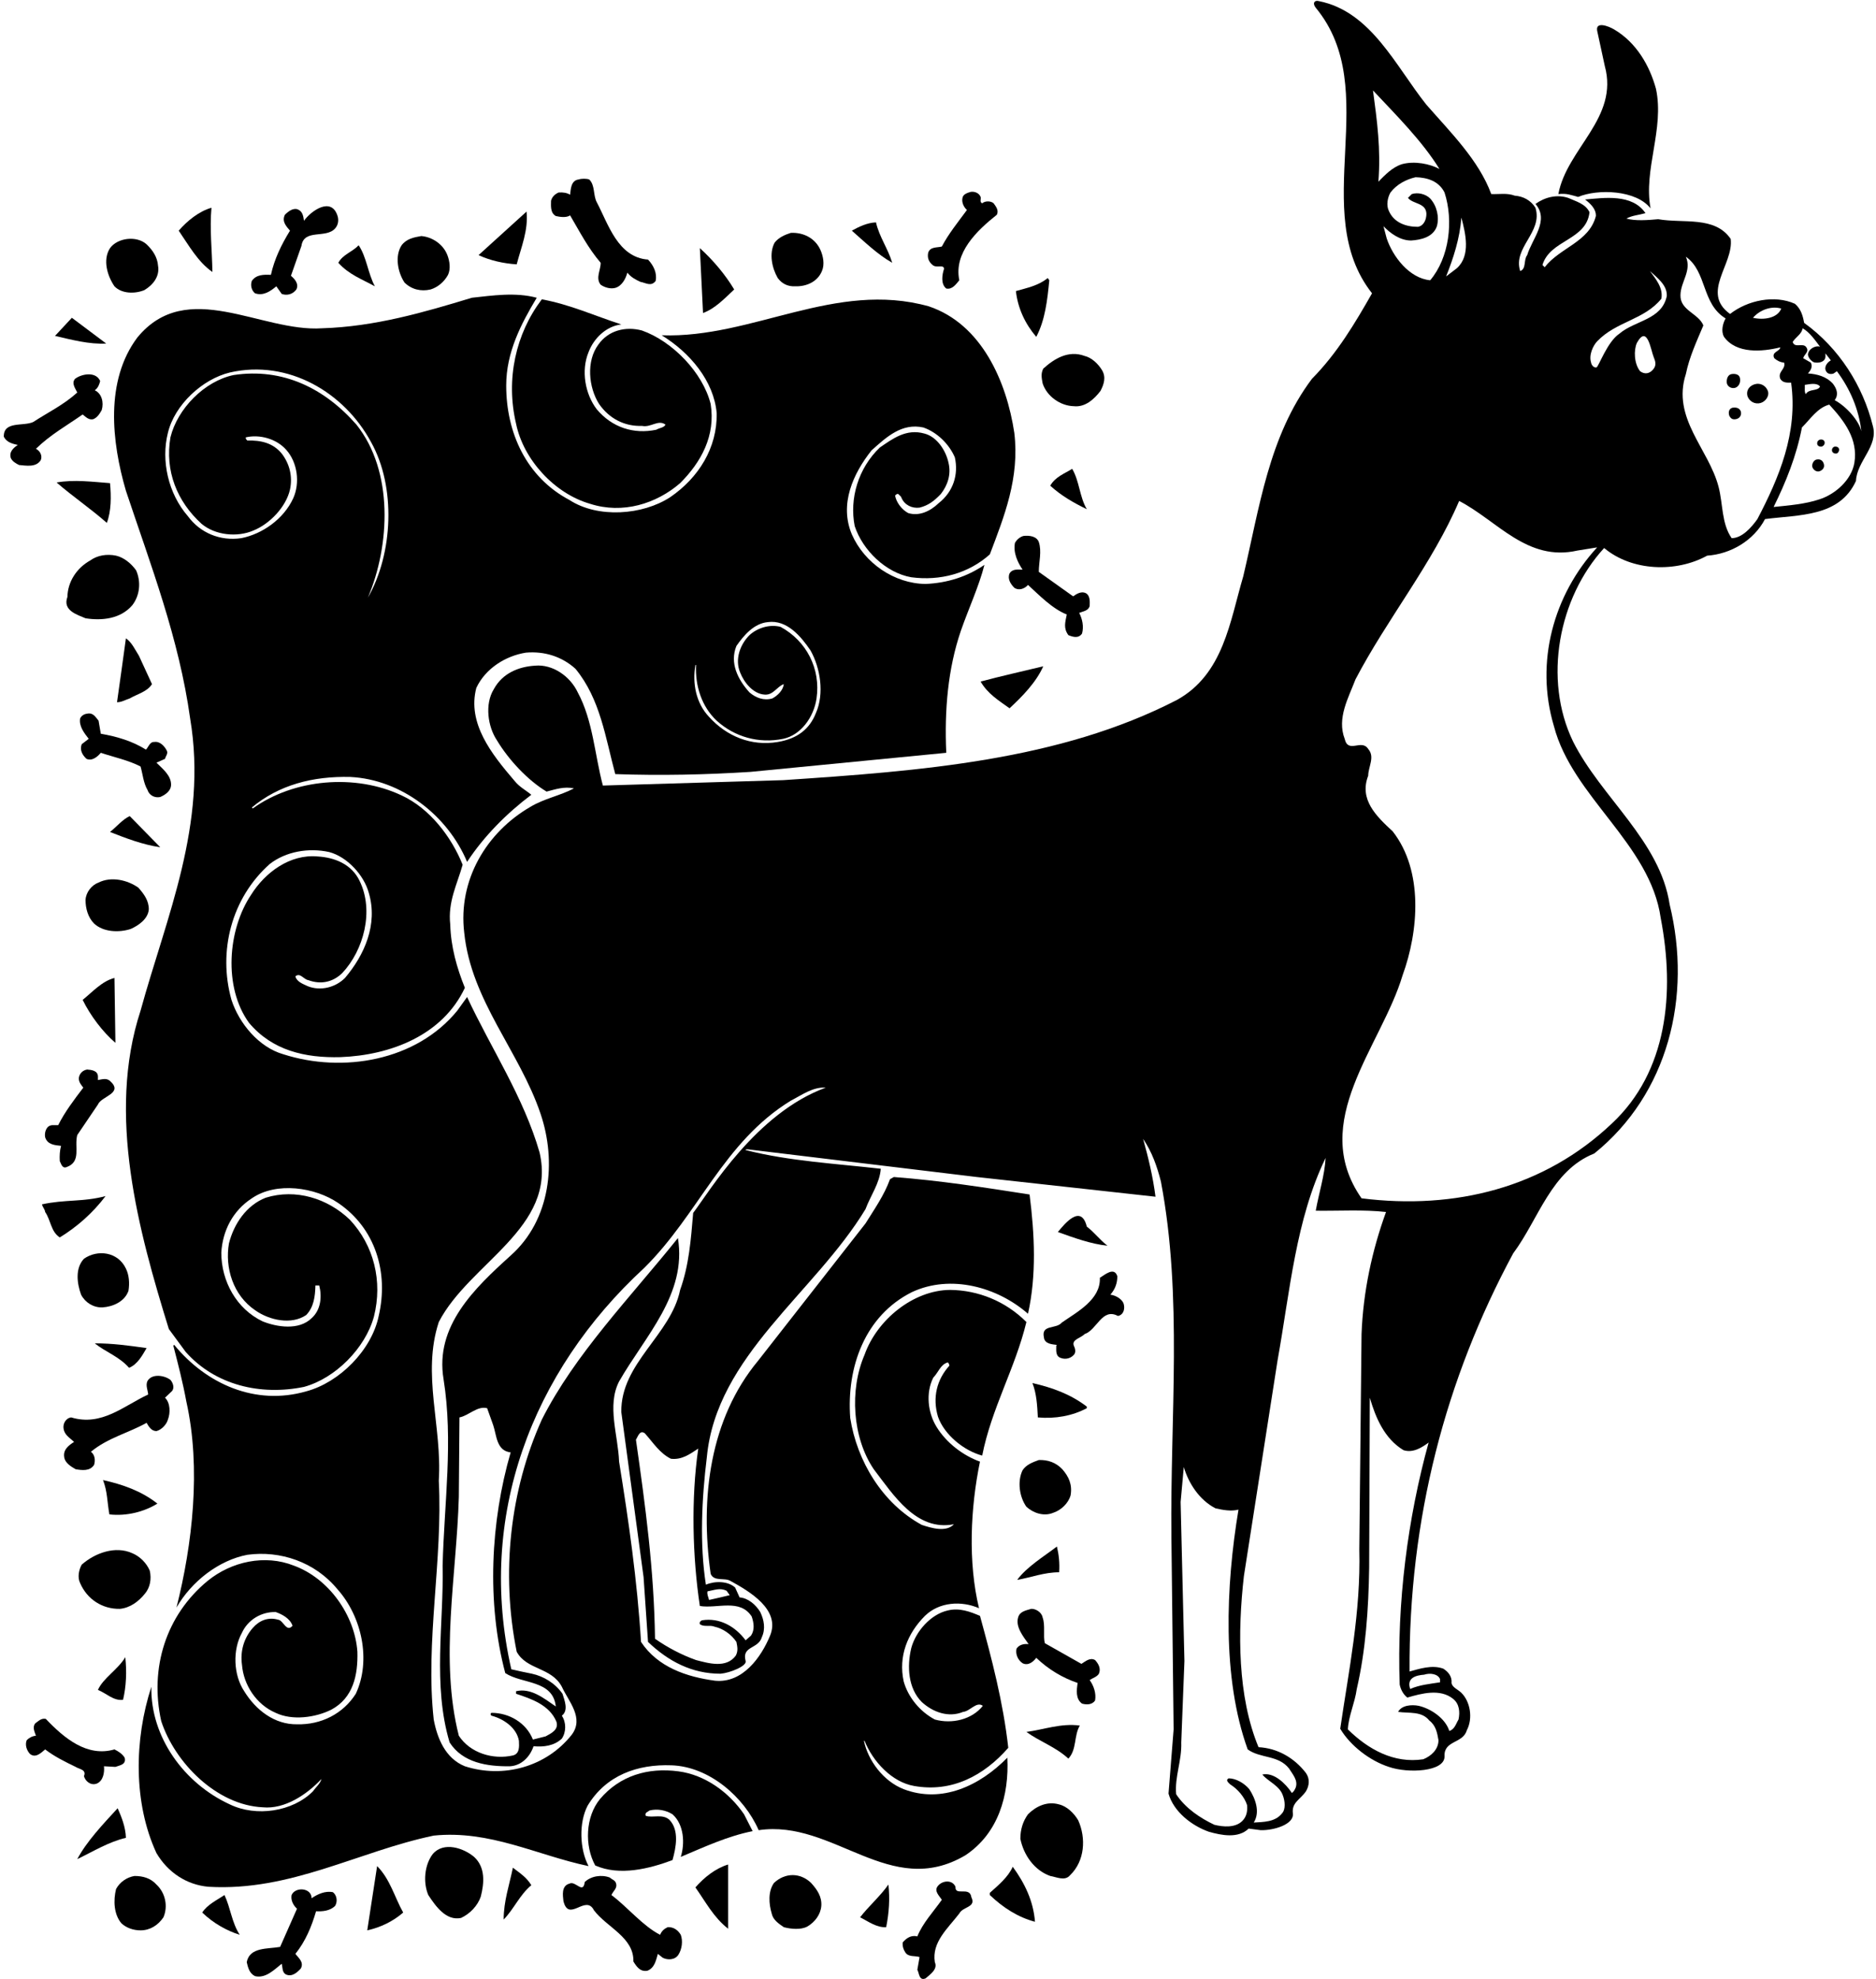 <?xml version="1.0" encoding="UTF-8"?>
<svg xmlns="http://www.w3.org/2000/svg" xmlns:xlink="http://www.w3.org/1999/xlink" width="531pt" height="560pt" viewBox="0 0 531 560" version="1.1">
<g id="surface1">
<path style=" stroke:none;fill-rule:nonzero;fill:rgb(0%,0%,0%);fill-opacity:1;" d="M 29.16 418.891 C 30.418 422.129 30.328 425.102 30.961 428.609 C 35.82 429.148 40.77 427.891 44.551 425.551 C 39.961 421.949 34.738 420.148 29.16 418.891 "/>
<path style=" stroke:none;fill-rule:nonzero;fill:rgb(0%,0%,0%);fill-opacity:1;" d="M 27.719 478.289 C 30.059 479.191 32.129 481.441 34.828 481.082 C 35.73 477.301 35.91 473.07 35.461 469.02 C 33.391 472.531 29.16 474.961 27.719 478.289 "/>
<path style=" stroke:none;fill-rule:nonzero;fill:rgb(0%,0%,0%);fill-opacity:1;" d="M 14.762 318.449 C 13.051 318.539 12.512 320.609 12.781 321.871 C 13.41 323.941 15.48 324.121 17.281 324.301 C 16.918 325.648 16.828 327.09 16.918 328.621 C 17.281 329.25 17.551 330.781 18.809 330.328 C 23.129 328.801 20.969 324.57 21.871 321.238 L 27.719 312.602 C 28.621 310.262 35.102 309.449 31.141 305.941 C 30.059 304.949 28.621 305.578 27.719 305.672 L 27.719 304.59 C 27.629 302.969 25.828 302.789 24.66 302.699 C 23.488 302.879 22.5 303.781 22.32 305.039 C 22.23 306.211 22.949 307.02 23.578 307.828 C 20.969 311.25 18.359 314.672 16.469 318.449 L 14.762 318.449 "/>
<path style=" stroke:none;fill-rule:nonzero;fill:rgb(0%,0%,0%);fill-opacity:1;" d="M 41.039 451.02 C 42.48 449.309 42.93 446.879 42.391 444.539 C 41.492 442.379 39.602 440.488 37.441 439.59 C 32.668 437.43 26.91 439.5 23.129 442.828 C 22.32 444.27 21.871 446.43 22.68 448.051 C 24.66 452.641 28.98 455.43 33.93 455.34 C 36.809 455.07 39.238 453.27 41.039 451.02 "/>
<path style=" stroke:none;fill-rule:nonzero;fill:rgb(0%,0%,0%);fill-opacity:1;" d="M 47.16 212.34 C 46.531 211.172 45.27 209.73 43.652 210 C 42.391 209.91 42.031 211.441 41.312 212.16 C 37.441 209.73 33.121 208.469 28.531 207.66 L 27.898 203.969 C 27 202.891 26.371 201.629 24.66 201.988 C 23.852 202.078 23.039 202.531 22.68 203.34 C 22.32 205.5 23.762 207.391 25.109 209.102 L 23.129 210.629 C 22.5 212.25 23.309 213.691 24.48 214.77 C 26.102 215.488 27.629 214.141 28.531 213.059 C 32.309 214.32 36.27 215.129 39.781 216.93 C 40.41 219.09 40.59 221.609 41.762 223.59 C 42.211 225.031 43.742 225.93 45.359 225.57 C 46.801 224.941 48.422 223.859 48.422 222.059 C 48.422 219.449 45.992 217.559 44.281 215.852 L 46.711 214.77 C 46.891 213.961 47.699 213.238 47.16 212.34 "/>
<path style=" stroke:none;fill-rule:nonzero;fill:rgb(0%,0%,0%);fill-opacity:1;" d="M 32.668 295.141 L 32.398 276.781 C 28.891 277.68 26.281 280.648 23.398 282.988 C 25.559 287.398 29.07 292.078 32.668 295.141 "/>
<path style=" stroke:none;fill-rule:nonzero;fill:rgb(0%,0%,0%);fill-opacity:1;" d="M 40.859 82.109 C 43.289 80.672 45.27 78.238 44.73 75.18 C 44.551 72.84 43.289 70.859 41.492 69.148 C 38.699 66.629 33.301 67.262 31.141 70.23 C 28.98 73.559 30.418 78.148 32.398 81.031 C 34.469 83.191 38.25 83.191 40.859 82.109 "/>
<path style=" stroke:none;fill-rule:nonzero;fill:rgb(0%,0%,0%);fill-opacity:1;" d="M 20.16 401.16 C 18.629 401.34 17.73 402.961 18 404.398 C 18.27 406.109 19.711 406.922 20.969 408.09 C 19.441 409.078 17.82 410.25 18.18 412.41 C 18.359 414.031 20.16 415.109 21.418 415.828 C 23.129 416.102 25.469 416.461 26.641 414.57 C 27 413.309 26.91 411.781 25.738 410.879 C 30.512 406.922 36.359 405.57 41.492 402.691 C 42.121 403.77 42.84 405.031 44.281 405.031 C 45.723 404.672 47.16 403.141 47.52 401.789 C 48.242 399.898 48.242 397.109 46.711 395.578 L 48.602 393.781 C 49.5 392.879 48.961 391.352 48.242 390.539 C 46.621 389.281 43.109 388.648 41.762 390.809 C 41.133 392.07 41.852 393.422 41.941 394.68 C 35.102 397.828 28.801 403.77 20.16 401.16 "/>
<path style=" stroke:none;fill-rule:nonzero;fill:rgb(0%,0%,0%);fill-opacity:1;" d="M 42.121 257.34 C 42.121 254.91 40.77 253.02 39.148 251.219 C 36.09 249.059 31.5 247.98 27.898 249.781 C 25.918 250.5 24.301 252.57 24.211 254.73 C 24.211 256.98 24.84 259.59 26.641 261.391 C 29.25 263.82 33.66 264 36.988 262.922 C 39.238 261.93 41.941 260.039 42.121 257.34 "/>
<path style=" stroke:none;fill-rule:nonzero;fill:rgb(0%,0%,0%);fill-opacity:1;" d="M 32.852 157.262 C 30.238 156.719 27.539 157.172 25.559 158.609 C 21.691 160.77 19.168 164.641 19.078 168.961 C 17.641 172.828 21.961 174 24.211 174.988 C 28.891 175.711 34.109 175.172 37.441 171.301 C 39.602 168.512 39.961 164.641 38.52 161.398 C 37.078 159.422 35.102 157.801 32.852 157.262 "/>
<path style=" stroke:none;fill-rule:nonzero;fill:rgb(0%,0%,0%);fill-opacity:1;" d="M 16.02 136.559 C 20.699 140.609 25.648 143.941 30.238 147.988 C 31.5 144.66 31.5 140.52 31.141 136.738 C 26.191 136.379 20.969 135.66 16.02 136.559 "/>
<path style=" stroke:none;fill-rule:nonzero;fill:rgb(0%,0%,0%);fill-opacity:1;" d="M 35.641 180.66 C 34.828 186.691 33.93 192.988 33.121 198.75 C 34.469 198.75 35.551 198.031 36.719 197.672 C 38.879 196.41 41.672 195.781 43.02 193.621 L 39.332 185.609 C 38.25 183.898 37.262 181.738 35.641 180.66 "/>
<path style=" stroke:none;fill-rule:nonzero;fill:rgb(0%,0%,0%);fill-opacity:1;" d="M 23.762 356.25 C 21.238 358.949 21.781 363.18 22.949 366.422 C 24.121 368.672 26.461 370.109 28.98 370.02 C 31.949 369.84 35.281 368.398 36.359 365.34 C 36.719 363.18 36.539 360.84 35.641 359.039 C 33.391 354.27 27.629 353.551 23.762 356.25 "/>
<path style=" stroke:none;fill-rule:nonzero;fill:rgb(0%,0%,0%);fill-opacity:1;" d="M 36.539 387.121 C 38.969 386.129 40.32 383.52 41.492 381.539 C 36.449 380.82 31.859 380.191 26.82 380.191 C 29.969 382.711 33.66 383.879 36.539 387.121 "/>
<path style=" stroke:none;fill-rule:nonzero;fill:rgb(0%,0%,0%);fill-opacity:1;" d="M 36.719 230.969 C 34.738 231.871 32.852 234.121 31.141 235.469 C 35.73 237.27 40.41 239.07 45.359 239.789 L 36.719 230.969 "/>
<path style=" stroke:none;fill-rule:nonzero;fill:rgb(0%,0%,0%);fill-opacity:1;" d="M 12.781 343.02 C 14.398 345.359 14.398 348.602 16.918 350.219 C 21.781 347.25 26.281 343.289 29.879 338.52 C 23.488 340.23 18.449 339.422 11.879 340.859 C 12.059 341.672 12.691 342.211 12.781 343.02 "/>
<path style=" stroke:none;fill-rule:nonzero;fill:rgb(0%,0%,0%);fill-opacity:1;" d="M 60.121 76.98 C 60.031 70.859 59.312 64.828 59.852 58.801 C 56.34 59.789 53.012 62.488 50.582 65.281 C 53.371 69.328 55.98 74.102 60.121 76.98 "/>
<path style=" stroke:none;fill-rule:nonzero;fill:rgb(0%,0%,0%);fill-opacity:1;" d="M 295.109 108.48 C 296.281 112.172 300.152 114.871 303.93 114.961 C 307.172 115.32 309.691 112.98 311.492 110.641 C 312.48 108.75 313.109 106.77 311.941 104.789 C 310.859 102.988 308.973 101.191 306.992 100.738 C 302.402 99.031 298.352 101.551 295.289 104.34 C 294.57 105.781 294.84 106.949 295.109 108.48 "/>
<path style=" stroke:none;fill-rule:nonzero;fill:rgb(0%,0%,0%);fill-opacity:1;" d="M 446.672 55.738 C 452.25 53.398 463.125 53.75 467.191 58.98 C 465.121 48 471.152 36.57 468.723 25.141 C 466.922 18.57 463.191 12.043 456.84 8.309 C 455.25 7.375 451.625 6 452.07 8.672 L 454.23 18.66 C 458.281 33.422 443.52 41.969 441.09 54.93 C 443.43 54.66 444.691 55.199 446.672 55.738 "/>
<path style=" stroke:none;fill-rule:nonzero;fill:rgb(0%,0%,0%);fill-opacity:1;" d="M 30.059 97.23 L 20.34 89.941 L 15.57 95.07 C 20.25 96.148 25.289 97.5 30.059 97.23 "/>
<path style=" stroke:none;fill-rule:nonzero;fill:rgb(0%,0%,0%);fill-opacity:1;" d="M 308.43 171.57 C 308.43 170.488 308.699 168.691 307.352 167.879 C 306.09 167.25 304.742 168.059 303.75 168.781 L 294.031 161.852 C 294.031 159.059 294.93 156.09 294.031 153.391 C 293.402 151.77 291.422 151.5 289.711 151.68 C 288.723 151.949 287.82 152.672 287.281 153.66 C 286.742 156.449 288.09 159.238 289.441 161.219 C 288.09 161.219 286.562 160.949 285.75 162.301 C 285.121 163.828 286.02 165.27 287.102 166.352 C 288.359 167.25 290.07 166.621 290.973 165.539 C 294.031 168.328 297.812 172.289 301.949 173.91 C 301.5 176.16 300.961 177.781 302.402 179.762 C 303.75 180.301 305.281 180.75 306.27 179.309 C 306.812 177.328 306.359 175.172 305.461 173.461 C 306.539 173.012 307.98 172.922 308.43 171.57 "/>
<path style=" stroke:none;fill-rule:nonzero;fill:rgb(0%,0%,0%);fill-opacity:1;" d="M 297 79.32 L 296.551 78.691 C 293.941 80.852 290.699 81.48 287.551 82.379 C 288.09 87.238 290.16 91.648 293.312 95.34 C 295.832 90.57 296.461 84.898 297 79.32 "/>
<path style=" stroke:none;fill-rule:nonzero;fill:rgb(0%,0%,0%);fill-opacity:1;" d="M 263.973 75 C 265.051 75.988 267.121 74.73 267.211 76.078 C 266.672 77.699 266.223 80.398 267.84 81.66 C 269.551 82.02 270.633 80.398 271.531 79.32 C 269.91 71.578 276.48 65.281 282.152 60.781 C 282.781 59.52 281.883 58.441 281.25 57.539 C 280.441 56.82 278.82 56.82 278.012 57.539 C 277.199 57.18 277.742 56.371 277.562 55.738 C 277.199 54.75 276.031 54.121 274.77 54.301 C 273.871 54.57 272.609 54.93 272.43 56.012 C 272.16 57.18 272.699 58.531 273.691 59.43 C 271.172 62.852 268.473 66.18 266.582 69.781 C 265.141 70.141 263.25 69.781 262.711 71.578 C 262.441 73.02 262.891 74.102 263.973 75 "/>
<path style=" stroke:none;fill-rule:nonzero;fill:rgb(0%,0%,0%);fill-opacity:1;" d="M 247.949 62.941 C 245.43 63.031 243.09 64.199 241.109 65.281 C 244.801 68.52 248.402 72.031 252.539 74.371 C 251.371 70.41 248.852 66.988 247.949 62.941 "/>
<path style=" stroke:none;fill-rule:nonzero;fill:rgb(0%,0%,0%);fill-opacity:1;" d="M 303.48 132.691 C 301.32 134.039 298.711 134.941 297.27 137.461 C 300.422 140.34 303.93 142.32 307.621 144.121 C 305.551 140.609 305.551 136.199 303.48 132.691 "/>
<path style=" stroke:none;fill-rule:nonzero;fill:rgb(0%,0%,0%);fill-opacity:1;" d="M 146.07 119.91 C 148.141 130.078 156.961 139.711 167.039 142.59 C 176.223 145.559 185.762 142.59 192.512 136.738 C 198.449 130.801 202.59 123.328 201.152 114.328 C 198.902 105.422 190.352 96.602 181.711 93.539 C 177.031 92.281 172.172 93.539 169.383 97.5 C 165.871 102.18 166.59 109.648 169.562 114.328 C 172.441 118.469 176.762 120.719 181.711 120.539 C 184.23 121.078 186.301 118.648 188.371 120.18 C 187.922 121.078 186.66 121.078 185.762 121.621 C 179.371 122.969 173.25 120.988 168.93 115.859 C 165.602 111.539 164.43 104.879 166.59 99.66 C 168.121 95.609 171.723 92.281 175.859 91.828 C 168.391 89.398 161.281 86.16 153.359 84.719 C 145.98 94.441 143.102 107.309 146.07 119.91 "/>
<path style=" stroke:none;fill-rule:nonzero;fill:rgb(0%,0%,0%);fill-opacity:1;" d="M 225.09 81.031 C 228.242 81.121 231.391 79.77 232.652 76.711 C 233.461 74.82 233.012 72.48 232.199 70.68 C 230.672 67.352 227.34 65.73 223.832 65.91 C 222.121 66.449 220.32 67.262 219.242 68.699 C 217.621 71.762 218.52 75.898 220.141 78.691 C 221.402 80.398 223.109 81.121 225.09 81.031 "/>
<path style=" stroke:none;fill-rule:nonzero;fill:rgb(0%,0%,0%);fill-opacity:1;" d="M 149.039 59.879 C 144.359 64.109 140.039 68.07 135.449 72.211 C 138.781 73.738 142.383 74.551 146.25 74.82 C 147.512 69.961 149.582 65.191 149.039 59.879 "/>
<path style=" stroke:none;fill-rule:nonzero;fill:rgb(0%,0%,0%);fill-opacity:1;" d="M 106.109 81.031 C 104.133 77.34 103.77 72.75 101.52 69.422 C 99.723 71.309 97.02 72.031 95.762 74.371 C 98.73 77.699 102.512 79.051 106.109 81.031 "/>
<path style=" stroke:none;fill-rule:nonzero;fill:rgb(0%,0%,0%);fill-opacity:1;" d="M 121.859 81.93 C 123.93 81.301 125.73 79.77 126.812 77.789 C 127.621 76.078 127.262 73.828 126.633 72.211 C 125.461 69.148 122.402 67.078 119.25 66.809 C 117.18 67.172 115.109 67.531 113.672 69.422 C 111.691 72.48 112.59 77.07 114.48 79.949 C 116.461 81.93 119.16 82.559 121.859 81.93 "/>
<path style=" stroke:none;fill-rule:nonzero;fill:rgb(0%,0%,0%);fill-opacity:1;" d="M 72.18 83.012 C 74.52 83.82 76.5 82.469 78.211 81.031 L 79.742 83.191 C 81.27 83.73 82.891 83.281 83.883 81.93 C 84.691 80.309 83.34 78.871 82.352 78.059 L 85.32 69.602 C 86.039 64.648 92.25 67.621 94.859 64.648 C 95.762 63.66 95.941 62.219 95.492 60.961 C 93.691 55.648 88.02 59.699 86.039 62.488 C 85.859 61.23 85.68 59.789 84.242 59.25 C 82.98 58.801 81.633 59.789 80.641 60.781 C 79.652 62.762 81.18 64.199 82.082 65.281 C 79.652 69.238 77.672 73.289 76.68 77.789 C 74.609 77.699 72.539 77.699 71.281 79.5 C 70.832 80.762 71.191 82.199 72.18 83.012 "/>
<path style=" stroke:none;fill-rule:nonzero;fill:rgb(0%,0%,0%);fill-opacity:1;" d="M 207.812 81.93 C 205.289 77.699 201.781 73.559 198.09 70.23 L 198.992 88.59 C 202.41 87.328 204.93 84.629 207.812 81.93 "/>
<path style=" stroke:none;fill-rule:nonzero;fill:rgb(0%,0%,0%);fill-opacity:1;" d="M 157.32 61.141 C 158.492 61.41 160.289 61.68 161.371 60.961 C 164.07 65.551 166.41 70.141 170.012 74.371 C 170.102 76.262 168.48 78.691 170.012 80.578 C 171.18 81.391 172.801 81.84 174.152 81.48 C 176.039 80.941 177.121 78.871 177.57 77.16 C 178.652 78.512 179.91 79.141 181.262 79.77 C 182.789 80.039 184.32 81.211 185.582 79.5 C 186.031 77.34 185.039 75.18 183.422 73.469 C 174.871 72.84 172.172 63.391 168.93 57.27 C 167.852 55.289 168.48 52.41 166.77 50.789 C 165.961 50.52 164.609 50.52 163.801 50.789 C 161.551 51.059 161.551 53.672 161.371 55.109 C 160.473 54.57 159.391 54.391 158.133 54.48 C 157.051 54.93 156.242 55.738 155.973 56.82 C 155.973 58.172 155.699 60.238 157.32 61.141 "/>
<path style=" stroke:none;fill-rule:nonzero;fill:rgb(0%,0%,0%);fill-opacity:1;" d="M 285.75 200.461 C 289.352 197.129 293.312 193.078 295.289 188.578 C 289.352 190.02 283.23 191.371 277.562 192.898 C 279.539 196.32 282.602 198.211 285.75 200.461 "/>
<path style=" stroke:none;fill-rule:nonzero;fill:rgb(0%,0%,0%);fill-opacity:1;" d="M 299.789 510.691 C 296.371 509.699 293.223 511.23 290.973 513.48 C 289.531 515.461 288.812 517.801 288.812 520.41 C 289.711 524.91 292.68 529.32 297.27 530.941 C 298.98 531.211 301.41 532.469 302.852 530.762 C 307.082 526.711 307.441 520.23 305.191 515.191 C 304.02 513.211 302.039 511.23 299.789 510.691 "/>
<path style=" stroke:none;fill-rule:nonzero;fill:rgb(0%,0%,0%);fill-opacity:1;" d="M 314.281 366.422 C 315.633 364.891 316.262 363.18 316.262 361.199 C 315.359 358.41 312.66 360.84 311.312 361.648 C 311.582 367.859 304.742 371.371 300.512 374.34 C 298.98 376.23 294.66 374.789 295.473 378.48 C 295.652 380.461 297.992 380.461 299.16 380.641 L 298.98 380.82 C 298.98 382.172 298.711 383.789 300.242 384.328 C 301.68 384.871 303.211 384.422 304.109 383.25 C 304.562 382.531 304.289 381.539 303.93 380.82 C 303.301 379.109 306 378.66 306.992 377.578 C 310.5 376.41 311.941 370.02 316.441 372.449 C 318.152 372.09 318.512 370.199 317.973 368.762 C 317.34 367.5 315.723 366.602 314.281 366.422 "/>
<path style=" stroke:none;fill-rule:nonzero;fill:rgb(0%,0%,0%);fill-opacity:1;" d="M 305.641 488.371 C 300.332 487.648 295.383 489.539 290.52 490.172 C 294.391 492.961 298.801 494.398 302.402 497.73 C 304.832 495.121 303.93 491.25 305.641 488.371 "/>
<path style=" stroke:none;fill-rule:nonzero;fill:rgb(0%,0%,0%);fill-opacity:1;" d="M 306.09 470.91 L 295.742 465.059 C 295.199 463.082 295.922 459.93 295.109 457.77 C 294.84 456.238 293.039 455.25 291.871 455.34 C 290.43 455.789 288.633 456.059 288.18 457.77 C 287.371 460.469 289.711 463.262 291.152 465.332 C 289.801 465.148 288.449 465.512 287.73 466.59 C 287.371 468.121 288.09 469.832 289.441 470.73 C 291.062 471.539 292.5 470.281 293.312 469.199 C 296.82 472.531 300.781 474.871 305.012 476.309 C 304.742 478.289 304.383 480.809 306.27 482.16 C 307.531 482.52 309.152 482.52 309.961 481.262 C 310.32 479.281 309.602 477.121 308.43 475.5 C 309.332 474.871 310.5 474.602 311.039 473.699 C 311.672 472.262 310.949 470.91 309.961 469.832 C 308.52 469.02 307.262 470.191 306.09 470.91 "/>
<path style=" stroke:none;fill-rule:nonzero;fill:rgb(0%,0%,0%);fill-opacity:1;" d="M 280.172 535.711 L 280.172 536.34 C 283.949 539.941 288.18 542.641 292.949 543.898 C 292.5 538.051 290.07 533.012 286.652 528.332 C 285.391 531.211 282.602 533.551 280.172 535.711 "/>
<path style=" stroke:none;fill-rule:nonzero;fill:rgb(0%,0%,0%);fill-opacity:1;" d="M 307.621 398.102 C 303.031 394.59 297.812 392.699 292.23 391.441 C 293.402 394.41 293.582 397.738 293.762 401.16 C 298.711 401.609 303.57 400.711 307.621 398.551 L 307.621 398.102 "/>
<path style=" stroke:none;fill-rule:nonzero;fill:rgb(0%,0%,0%);fill-opacity:1;" d="M 303.031 423.211 C 303.57 420.148 302.492 417.898 300.691 415.828 C 298.891 413.941 296.641 413.129 294.031 413.219 C 292.32 413.852 290.52 414.48 289.441 416.102 C 287.91 419.25 288.539 423.66 290.52 426.449 C 292.5 428.25 295.473 429.238 298.082 428.16 C 300.332 427.441 302.402 425.461 303.031 423.211 "/>
<path style=" stroke:none;fill-rule:nonzero;fill:rgb(0%,0%,0%);fill-opacity:1;" d="M 287.91 447.148 C 291.961 446.43 295.562 444.988 299.789 444.988 C 299.973 442.379 299.699 439.949 299.16 437.699 C 295.383 440.578 290.609 443.461 287.91 447.148 "/>
<path style=" stroke:none;fill-rule:nonzero;fill:rgb(0%,0%,0%);fill-opacity:1;" d="M 307.621 347.16 C 306 340.68 301.41 346.262 299.43 348.691 C 303.93 350.309 308.883 352.109 313.473 352.559 C 311.402 351.031 309.691 348.691 307.621 347.16 "/>
<path style=" stroke:none;fill-rule:nonzero;fill:rgb(0%,0%,0%);fill-opacity:1;" d="M 514.352 125.578 C 514.395 126.215 515.031 126.469 515.609 126.391 C 516.332 126.211 516.781 125.309 516.242 124.68 C 515.672 124.094 514.266 124.359 514.352 125.578 "/>
<path style=" stroke:none;fill-rule:nonzero;fill:rgb(0%,0%,0%);fill-opacity:1;" d="M 519.75 128.371 C 520.25 128.281 520.562 127.738 520.562 127.289 C 520.562 126.66 519.984 126.375 519.48 126.391 C 518.672 126.391 518.297 127.359 518.672 127.922 C 518.941 128.281 519.301 128.371 519.75 128.371 "/>
<path style=" stroke:none;fill-rule:nonzero;fill:rgb(0%,0%,0%);fill-opacity:1;" d="M 514.082 130.078 C 513.438 130.266 512.73 131.25 513 132.238 C 513.297 133.016 514.219 133.727 515.16 133.32 C 515.906 133 516.512 132.328 516.242 131.34 C 515.973 130.352 515.25 129.809 514.082 130.078 "/>
<path style=" stroke:none;fill-rule:nonzero;fill:rgb(0%,0%,0%);fill-opacity:1;" d="M 530.102 120.539 C 527.312 109.289 520.652 98.578 510.66 91.379 C 510.301 89.398 509.762 87.422 508.051 85.98 C 502.289 83.371 494.641 84.988 489.691 88.859 C 481.32 82.828 490.77 74.82 489.871 67.621 C 485.371 61.051 476.461 63.301 469.352 62.039 C 466.473 62.309 462.781 62.578 460.352 61.859 C 461.973 60.961 463.859 60.871 465.75 60.328 C 461.973 54.75 453.961 56.012 448.652 56.461 C 450.18 57.629 451.801 59.16 451.711 61.141 C 449.82 68.52 441.539 70.051 437.223 75.629 L 436.59 75 C 438.75 67.801 449.012 68.07 449.91 60.059 C 448.742 57.629 446.039 57 443.883 56.012 C 440.641 54.93 437.223 55.828 434.609 57.719 C 438.66 62.398 433.621 67.621 432.27 72.211 C 431.191 73.559 432.09 76.078 430.289 76.711 C 428.133 70.051 436.77 65.73 434.609 58.801 C 433.262 56.641 431.102 55.559 428.762 55.379 C 426.512 54.57 424.625 55 422.102 54.93 C 418.59 45.391 410.672 37.559 403.742 29.641 C 395.102 18.84 388.082 3.18 373.23 0.301 C 372.125 0 371.375 0.875 372.422 2.191 C 391.68 25.5 370.082 59.789 388.352 83.012 C 383.582 91.379 378.539 99.93 371.34 107.219 C 359.102 123.512 356.492 143.762 351.902 163.109 C 348.121 175.891 346.32 190.828 333.09 198.121 C 299.883 215.219 260.82 218.191 221.672 220.801 L 170.641 222.328 C 168.301 213.512 167.852 203.969 163.531 195.961 C 161.371 191.371 156.422 187.949 151.473 188.398 C 146.789 188.672 142.199 190.559 139.77 195.059 C 137.16 199.289 138.062 205.68 140.672 209.551 C 143.91 214.949 149.312 220.801 154.711 224.039 C 157.141 223.41 159.75 222.512 162.449 223.141 C 158.492 225.211 153.992 226.02 150.121 228.359 C 137.699 235.559 129.602 249.059 131.402 264 C 133.383 283.262 147.062 297.57 153 315.211 C 157.59 328.711 155.883 345.27 144.539 355.352 C 134.281 364.621 123.031 375.328 125.551 390.359 C 128.34 407.82 125.73 425.371 125.281 443.102 C 125.641 459.391 122.402 476.852 127.262 493.141 C 130.949 498.898 137.883 499.98 144.359 499.891 C 147.602 499.711 150.031 497.191 151.02 494.219 C 153.812 494.488 156.871 494.129 159.031 492.059 C 160.289 490.172 160.289 487.469 159.031 485.582 C 161.012 484.051 159.75 481.172 159.211 479.371 C 157.141 476.398 153.902 474.422 150.57 473.699 C 148.68 473.34 146.699 472.891 144.723 472.441 C 134.91 429.328 150.391 388.289 182.34 358.859 C 197.82 343.559 204.75 323.219 223.832 311.52 C 226.98 309.898 230.133 307.559 233.73 307.828 C 214 315 200.789 337.262 196.199 343.289 C 195.57 350.762 195.031 358.051 192.512 365.07 C 189.902 377.852 175.68 385.77 175.859 399.629 L 182.16 446.34 L 183.422 464.699 C 189.18 470.191 195.84 473.699 203.941 473.699 C 206.629 473.477 211.473 471.504 211.051 470.102 C 209.883 465.781 214.652 466.77 215.641 463.352 C 216.723 461.012 216.27 458.488 215.191 456.238 C 213.93 454.172 211.77 452.281 209.34 452.102 L 208.082 449.309 C 206.012 447.422 202.32 447.422 199.801 448.5 C 198 436.98 198.633 424.109 200.07 412.41 C 202.77 383.699 230.582 365.969 244.98 342.211 C 246.422 338.34 249.031 334.828 249.301 330.781 C 236.699 329.34 223.383 328.621 211.32 325.559 C 210.75 325.5 210.875 325.125 212.402 325.379 L 276.48 333.121 L 327.062 338.699 C 326.34 333.031 324.992 327.449 323.551 322.32 C 326.07 326.012 327.512 330.148 328.59 334.379 C 334.801 367.051 331.199 400.801 331.562 434.82 L 332.191 489.449 L 330.75 507.629 C 332.191 512.762 337.32 516.719 342.18 518.43 C 345.691 519.422 350.461 520.41 353.43 517.531 L 356.852 517.98 C 360.539 518.07 366.371 516.344 365.941 513.211 C 365.582 510.148 368.012 509.34 369.633 507 C 370.598 505.414 370.816 503.445 369.633 501.781 C 366.301 497.461 361.531 494.762 356.223 494.488 C 350.281 480.18 350.281 461.91 352.082 446.07 L 361.621 384.961 C 365.133 365.43 366.75 345.18 375.211 327.719 C 374.941 332.672 373.32 337.621 372.422 342.66 C 378.992 342.75 385.922 342.301 392.312 343.02 C 388.352 353.91 385.832 365.609 385.383 377.578 L 384.75 438.512 C 385.199 456.328 381.781 472.621 379.352 489.27 C 382.23 494.129 387.812 498.359 393.121 500.07 C 398.52 501.961 409.082 501.477 408.871 497.012 C 408.691 492.512 414.09 493.5 415.172 489.719 C 416.973 486.301 416.152 481.582 413.641 479.102 C 412.688 478.16 411.031 477.57 410.852 476.309 C 411.031 474.512 409.949 473.16 408.512 472.262 C 405.27 471.09 401.672 472.352 398.973 473.07 C 398.699 429.961 409.141 390.27 428.312 354.719 C 435.512 345.09 439.02 331.32 451.262 326.461 C 472.141 309.629 478.98 282.09 472.59 255.988 C 469.891 237.988 453.152 225.66 445.23 209.82 C 436.77 192.27 441.09 169.23 454.051 155.102 C 461.883 161.672 474.391 162.121 483.211 157.262 C 489.871 156.809 496.352 153.031 499.59 146.91 C 509.223 145.648 520.652 146.371 525.332 136.109 C 525.602 130.441 531.723 126.301 530.102 120.539 Z M 143.012 473.52 C 147.781 476.672 156.512 475.41 157.32 482.969 C 153.902 480.629 150.301 477.66 146.07 478.648 L 146.07 479.371 C 150.391 480.809 155.52 482.52 157.5 487.289 C 158.223 489.629 155.883 490.621 154.441 491.43 L 150.84 492.332 C 148.949 487.559 144.09 484.77 139.141 484.77 C 138.781 484.859 138.781 485.398 139.141 485.582 C 142.562 486.48 146.25 489 146.883 492.691 C 146.973 494.398 147.062 496.379 145.172 496.832 C 139.59 498.09 133.109 496.199 129.871 491.25 C 124.383 469.648 129.242 445.891 129.871 423.66 L 130.051 401.16 C 132.75 400.621 135.09 397.828 137.883 398.551 L 139.59 403.32 C 140.582 406.199 140.492 410.609 144.539 411.059 C 138.871 430.59 137.699 453.539 143.012 473.52 Z M 200.25 450.391 C 202.23 450.031 203.762 449.309 205.652 450.211 L 206.551 451.469 C 204.75 451.922 202.68 452.371 200.699 452.82 C 200.52 452.012 200.07 451.289 200.25 450.391 Z M 212.762 457.5 C 213.391 459.301 213.66 461.281 212.582 462.898 L 211.051 464.25 C 208.172 460.379 203.762 457.77 198.723 458.578 C 198.27 458.762 197.91 459.121 198.09 459.66 C 199.172 460.559 200.973 459.84 202.23 460.379 C 204.66 460.922 207 462.539 208.441 464.699 C 208.711 466.051 208.98 467.219 208.262 468.57 C 205.562 472.262 200.52 470.73 197.012 469.832 C 192.961 468.391 189 466.32 185.402 463.801 C 185.133 444.359 182.699 426.359 180 407.461 C 180.539 406.648 181.082 404.578 182.52 405.66 C 184.859 408.27 186.75 411.328 189.902 412.859 C 193.051 413.219 195.301 411.512 197.641 409.98 C 195.57 424.199 196.02 440.762 198.09 454.531 C 203.039 455.34 209.43 452.371 212.762 457.5 Z M 353.16 495.121 C 356.762 497.73 361.801 496.648 364.859 500.52 C 365.852 502.141 367.473 503.852 366.75 505.922 C 366.48 506.461 366.301 507 365.672 507.449 C 363.871 504.75 360.539 501.512 357.301 502.23 C 358.922 504.211 362.25 505.379 363.152 508.262 C 363.691 509.699 363.961 512.039 362.883 513.211 C 360.902 515.73 357.57 515.641 354.871 515.82 C 356.762 512.852 355.32 508.98 353.609 506.371 C 352.172 504.66 349.832 503.309 347.762 503.309 C 346.77 503.852 347.762 504.57 348.211 505.02 C 350.371 506.371 352.262 508.621 352.98 510.871 C 353.16 512.672 352.801 514.199 351.633 515.371 C 349.652 517.352 346.23 517.082 343.711 516.449 C 339.75 514.559 335.609 511.859 332.91 507.809 C 332.461 502.859 334.531 498.359 334.352 493.141 L 335.25 470.102 L 334.172 425.102 L 335.07 415.199 C 336.422 419.789 339.48 424.559 344.07 426.898 C 346.141 427.352 348.391 427.801 350.551 427.262 C 346.949 448.859 345.871 474.961 353.16 495.121 Z M 504.18 87.328 C 503.164 90 499.336 90.664 496.172 89.941 C 498.164 87.664 501.391 86.52 504.18 87.328 Z M 412.383 75.898 L 409.32 78.238 C 411.391 73.02 413.191 67.531 413.641 61.59 C 414.812 66 416.34 72.301 412.383 75.898 Z M 404.82 79.32 C 398.883 78.781 394.199 72.57 392.492 67.441 L 391.59 64.02 C 393.48 66 396.27 68.07 399.422 68.07 C 402.121 67.891 405.633 67.172 406.711 64.02 C 407.43 61.41 406.711 58.262 404.82 56.191 C 403.473 54.84 401.223 54.391 399.602 54.93 L 398.52 56.012 C 399.961 57.809 403.652 57.359 403.742 60.512 C 403.742 62.129 403.02 63.93 401.312 64.199 C 397.98 64.199 394.562 63.031 393.121 59.699 C 392.312 58.078 392.762 55.922 393.57 54.48 C 395.371 52.141 397.98 50.789 400.68 50.16 C 404.012 50.25 407.25 51.238 408.871 54.48 C 411.48 62.488 410.223 72.93 404.82 79.32 Z M 407.43 47.82 C 404.73 46.379 400.41 45.48 396.812 46.469 C 394.02 47.371 392.039 49.531 390.152 51.422 C 390.871 42.238 389.789 34.23 388.621 25.59 C 395.102 32.52 402.48 39.809 407.43 47.82 Z M 403.109 473.969 C 404.73 473.43 406.98 473.699 407.609 475.23 L 407.609 476.129 C 404.73 476.582 401.762 476.852 399.152 478.02 C 398.07 474.871 400.77 474.148 403.109 473.969 Z M 396.18 476.762 C 396.449 478.109 397.172 479.551 398.34 480.449 C 402.391 479.281 407.609 477.84 411.301 480.809 C 413.102 482.25 413.281 484.59 412.832 486.66 C 412.109 487.832 411.75 489.449 410.223 489.898 C 409.141 486.391 405.09 483.602 401.582 482.789 C 399.531 482.383 396.723 482.609 395.73 484.5 C 398.883 484.949 402.391 484.23 404.551 486.93 C 406.441 488.371 406.801 490.441 407.16 492.512 C 407.16 495.121 405.09 497.012 402.84 497.91 C 394.562 499.172 387.27 495.121 381.512 489.449 C 381.691 485.672 383.492 481.98 384.031 478.02 C 386.551 467.129 387.359 455.52 387.539 443.73 L 387.723 395.578 C 389.34 401.16 391.859 407.191 397.262 410.43 C 400.051 411.328 402.66 409.531 404.371 408.27 C 398.43 429.781 395.371 453.539 396.18 476.762 Z M 439.832 205.5 C 445.051 225.57 467.102 238.801 470.07 259.859 C 474.121 281.012 471.961 303.328 456.211 318 C 437.133 336.09 411.93 342.48 385.383 339.148 C 370.262 317.461 390.961 296.219 396.992 276.059 C 401.582 263.461 402.93 246.449 394.199 235.289 C 389.52 230.969 384.66 226.289 387.27 219.539 C 387.27 217.02 389.25 214.23 387.27 211.98 C 385.383 209.012 381.602 213.422 380.609 209.102 C 378.359 203.25 381.691 197.488 383.672 192.27 C 392.672 175.078 405.449 159.512 413.012 141.781 C 423.812 147.359 432.27 159.059 446.492 155.82 L 452.07 154.922 C 439.742 168.328 434.43 187.41 439.832 205.5 Z M 468.09 104.34 C 466.977 105.848 465.504 106.016 464.223 105.059 C 462.512 102.898 462.395 99.094 463.32 97.051 C 466.289 91.648 467.281 99.211 468.09 101.102 C 468.422 101.969 468.965 103.16 468.09 104.34 Z M 458.371 94.441 C 454.949 96.691 452.488 103.805 451.891 103.98 C 451.082 104.16 450.449 103.262 450.359 102.629 C 449.641 100.379 451.008 97.715 452.07 96.602 C 457.473 90.93 465.391 90.57 470.25 84.539 C 470.789 81.48 468.723 79.051 467.012 76.711 C 469.172 78.691 471.961 80.762 471.781 83.82 C 470.34 90.57 462.781 90.66 458.371 94.441 Z M 497.43 146.91 C 495.633 149.43 493.02 152.309 490.141 152.309 C 487.262 148.172 487.711 142.68 486.449 137.82 C 483.66 127.02 473.133 118.379 477.18 105.871 C 478.172 101.012 480.242 96.602 482.133 92.102 C 480.781 88.68 475.473 87.871 475.652 83.461 C 475.742 79.68 478.891 76.621 477.18 72.66 C 483.211 76.891 481.59 85.98 488.43 90.121 C 487.621 91.559 487.082 93.719 487.98 95.34 C 491.492 100.199 498.781 99.57 503.91 98.309 C 503.82 99.48 501.301 99.57 502.199 101.371 C 503.012 102.09 503.91 102.539 504.992 102.629 C 505.531 104.52 503.102 105.148 503.91 107.219 C 504.633 108.391 505.801 108.301 506.973 108.301 C 508.949 122.52 503.551 135.211 497.43 146.91 Z M 524.883 130.98 C 524.07 135.84 519.48 139.891 514.98 141.328 C 510.93 142.68 506.43 143.039 502.02 143.488 C 505.531 136.379 508.5 129 510.031 120.988 C 512.461 118.559 514.441 115.41 517.77 114.512 C 522.09 119.191 525.961 124.32 524.883 130.98 Z M 510.84 108.93 C 512.191 108.75 514.172 108.211 515.16 109.379 C 514.531 110.82 512.102 109.922 511.109 111.539 C 510.66 110.82 510.93 109.738 510.84 108.93 Z M 519.301 113.25 C 520.473 111.719 519.93 110.102 518.852 108.66 C 516.961 106.5 514.262 105.871 511.742 105.691 C 512.461 104.879 513.18 103.801 512.551 102.629 L 510.391 101.371 C 510.66 100.289 512.191 99.57 511.289 98.309 C 510.391 96.871 507.961 98.672 507.422 96.781 C 508.23 95.43 510.031 94.531 510.211 92.91 C 512.191 93.988 513.723 96.238 515.16 98.129 C 513.992 97.68 511.922 98.672 511.742 100.289 C 511.742 101.281 512.855 102.375 513.527 102.562 C 514.918 102.828 516.633 102.43 516.691 100.922 L 516.691 100.02 L 518.223 102 C 517.32 102.449 516.152 103.801 516.871 105.059 C 517.32 105.961 518.449 105.961 519.031 105.691 L 519.93 105.059 C 523.621 110.012 526.141 115.77 526.859 122.07 C 526.141 119.012 522.633 115.051 519.301 113.25 "/>
<path style=" stroke:none;fill-rule:nonzero;fill:rgb(0%,0%,0%);fill-opacity:1;" d="M 491.223 109.738 C 492.301 109.289 492.734 108.094 492.48 106.949 C 492.258 105.949 491.152 105.719 490.141 105.871 C 489.039 106.035 488.609 107.309 488.789 108.48 C 488.992 109.387 490.051 110.102 491.223 109.738 "/>
<path style=" stroke:none;fill-rule:nonzero;fill:rgb(0%,0%,0%);fill-opacity:1;" d="M 497.07 108.66 C 495.449 108.93 494.102 110.281 494.641 112.172 C 495.18 113.609 496.711 114.512 498.332 114.059 C 499.859 113.609 500.98 111.879 500.312 110.461 C 499.68 109.02 498.223 108.449 497.07 108.66 "/>
<path style=" stroke:none;fill-rule:nonzero;fill:rgb(0%,0%,0%);fill-opacity:1;" d="M 285.121 497.461 C 277.383 505.379 266.582 510.512 255.781 506.371 C 250.02 504.121 245.699 498.27 244.531 492.691 L 244.711 492.691 C 247.051 498.539 252.449 504.391 258.75 505.469 C 269.371 507.359 278.461 502.59 285.391 494.672 C 283.949 481.711 280.711 469.469 277.383 457.32 C 274.59 456.148 271.621 454.98 268.289 455.789 C 263.43 456.871 259.199 461.73 257.941 466.41 C 256.68 471.629 257.039 477.84 260.91 481.711 C 264.062 484.59 268.473 486.211 272.609 484.5 C 274.59 484.32 276.391 481.441 278.191 482.789 C 275.133 486.66 269.461 488.012 264.602 486.66 C 260.371 484.41 257.039 480.359 255.781 475.859 C 254.25 468.75 256.859 462.27 261.812 457.32 C 265.859 453.359 272.16 453 277.109 455.16 C 273.961 442.109 274.68 426.719 277.383 413.672 C 272.609 411.961 267.84 408.359 265.051 403.77 C 262.621 399.809 261.992 394.23 264.152 389.91 C 265.59 388.469 266.223 386.129 268.289 385.59 C 268.562 385.859 268.652 386.129 268.742 386.488 C 265.141 390.449 263.883 395.578 265.5 400.98 C 267.301 406.109 272.883 410.609 278.012 411.961 C 280.621 398.641 287.371 387.211 290.52 374.16 C 284.582 368.219 276.84 365.16 268.922 365.07 C 258.48 365.16 248.223 373.531 244.711 383.43 C 240.391 393.422 241.289 406.922 247.32 415.828 C 252.902 423.121 259.383 433.469 270 431.398 C 267.84 433.738 263.609 432.48 260.91 431.578 C 249.66 425.461 242.551 413.398 240.66 401.34 C 239.582 386.941 244.801 372.359 258.121 365.699 C 269.102 360.57 282.332 364.262 290.973 371.82 C 293.402 360.93 292.859 349.41 291.422 338.07 C 278.73 336.09 266.039 334.109 252.992 333.121 L 251.91 333.75 C 250.289 338.25 247.5 342.211 244.98 346.262 L 214.562 385.141 C 200.973 401.52 198.09 423.84 201.152 445.441 C 202.141 447.691 205.02 446.43 206.73 447.422 C 212.133 450.391 220.977 455.543 217.98 462.898 C 215.461 469.02 210.215 476.438 202.41 475.68 C 194.402 474.602 186.211 471.898 181.441 464.699 C 180.359 447.238 177.93 430.41 175.23 413.672 C 174.961 406.199 171.723 397.828 175.23 390.988 C 182.52 378.211 194.492 366.328 191.883 350.398 C 178.383 367.23 162.723 383.25 153.359 401.789 C 144.359 421.77 141.75 445.172 146.25 467.488 C 149.133 472.711 156.062 471.809 159.031 477.391 C 160.922 481.531 165.422 486.211 161.82 490.98 C 154.621 500.07 142.473 503.398 131.582 499.891 C 126 497.641 123.75 491.879 122.762 486.66 C 120.332 464.52 125.371 441.75 124.199 419.07 C 125.191 403.68 119.34 389.012 124.199 374.16 C 132.84 357.422 157.68 347.52 152.73 326.191 C 148.23 310.531 138.961 296.672 132.211 282.18 L 129.422 286.051 C 117.812 300.27 97.02 303.781 80.191 298.379 C 73.262 296.398 67.68 289.648 65.52 282.988 C 61.652 269.219 65.52 254.191 76.32 244.559 C 80.91 240.961 87.391 239.879 93.152 241.141 C 98.281 242.488 103.051 247.711 104.402 252.75 C 107.012 261.66 103.141 270.301 97.652 276.781 C 94.949 279.48 90.723 280.559 87.121 279.121 C 85.77 278.488 83.973 277.859 83.609 276.328 C 84.961 275.16 85.949 277.23 87.301 277.41 C 90.723 278.672 94.141 278.039 96.84 275.43 C 102.961 268.949 105.93 257.789 101.789 249.328 C 99.539 244.559 94.68 242.672 89.91 242.398 C 82.082 241.68 75.062 246.898 71.102 253.199 C 64.441 263.102 63.18 279.391 70.473 289.469 C 77.039 297.301 86.312 299.461 96.391 299.191 C 110.609 298.648 125.281 292.98 131.582 279.57 C 129.332 273.988 127.621 268.051 127.441 261.66 C 126.723 255.18 129.422 250.23 130.949 244.738 C 127.801 236.91 121.68 228.809 113.672 225.121 C 100.531 218.91 83.16 220.441 71.551 228.809 L 71.281 228.539 C 78.93 222.148 88.562 219.629 99.18 219.898 C 113.582 220.621 126.723 230.789 132.211 243.93 C 136.98 236.641 143.461 230.16 150.391 224.941 C 148.77 223.59 147.062 222.781 145.621 220.98 C 139.141 213.422 132.211 204.691 134.82 194.699 C 137.43 189.121 143.191 185.609 148.859 184.711 C 154.082 184.262 159.031 185.789 162.902 189.301 C 169.922 197.852 171.359 208.738 174.152 219.09 C 187.109 219.539 199.621 219.27 212.402 218.461 L 267.84 213.059 C 267.301 201 268.289 189.301 271.98 178.5 C 274.141 172.289 277.109 165.898 278.641 159.871 C 273.781 163.199 268.199 165 261.992 165.27 C 253.172 165.18 244.711 159.422 241.109 151.23 C 237.512 142.68 241.473 134.039 246.691 127.469 C 250.922 123.691 255.242 119.641 261.359 120.988 C 265.23 122.34 268.652 125.672 270.27 129.449 C 271.352 134.309 269.82 139.172 265.68 142.41 C 263.34 144.66 260.191 146.191 257.039 145.199 C 255.242 144.211 253.711 142.23 253.352 140.25 C 253.621 139.98 253.891 139.711 254.25 139.801 C 254.52 140.16 255.062 140.43 255.152 140.879 C 256.051 142.949 258.121 143.941 260.281 143.672 C 262.801 143.039 264.422 141.781 266.312 139.801 C 268.199 137.371 269.281 134.309 268.473 130.98 C 267.75 127.559 265.23 123.602 261.633 122.699 C 256.5 121.262 252.723 124.141 249.031 126.66 C 242.91 132.512 240.391 141.148 241.922 148.891 C 244.172 155.73 250.742 162.121 257.941 163.379 C 266.133 164.461 274.141 162.301 280.172 156.898 C 284.223 146.191 288.633 135.301 287.102 122.52 C 284.941 108.121 277.922 91.738 262.891 86.699 C 236.43 79.32 213.031 95.789 187.289 94.891 C 195.211 99.75 202.051 107.762 202.859 116.941 C 203.039 126.75 197.73 135.211 189.723 140.699 C 181.891 145.828 169.199 146.73 161.191 141.512 C 148.949 135.031 143.281 122.43 143.281 109.109 C 143.281 99.66 147.512 91.648 151.922 84.27 C 145.891 82.648 139.41 83.641 133.562 84.27 C 119.973 88.41 106.02 92.461 91.172 92.91 C 73.891 94.078 52.922 78.422 38.879 95.52 C 29.699 107.762 31.59 125.039 35.641 138.898 C 42.66 159.961 50.672 180.66 53.82 203.34 C 58.859 233.309 47.07 259.5 39.781 286.051 C 30.148 315.48 39.238 348.512 47.789 376.141 L 52.562 382.621 C 60.93 392.07 73.801 395.039 86.039 392.52 C 94.949 390.09 103.41 381.539 105.84 372.629 C 108.359 362.641 105.84 352.469 99 345.18 C 92.699 339.148 83.699 336.359 75.242 338.969 C 69.66 341.129 66.152 346.531 64.801 351.93 C 63.633 358.68 65.883 366.602 72.359 370.922 C 76.23 373.621 82.441 375.059 86.672 372.18 C 88.832 369.93 89.191 366.961 89.281 363.809 L 90.359 363.809 C 91.172 367.051 90.812 370.738 88.199 373.078 C 84.602 376.59 78.391 375.602 74.34 373.98 C 66.961 370.469 62.641 362.641 62.641 354.539 C 63 348.328 65.883 342.66 71.281 339.148 C 78.211 334.379 89.191 336 95.762 340.5 C 106.199 347.609 110.07 360.031 107.191 372.449 C 105.211 382.078 96.121 391.262 86.672 393.781 C 72.27 397.922 58.41 391.711 49.32 380.641 L 49.051 380.82 C 50.402 386.039 51.75 391.262 52.742 396.66 C 56.973 415.559 54.449 437.16 49.949 454.98 C 54.18 447.602 61.922 441.57 70.02 440.039 C 79.289 438.781 89.102 442.02 95.492 449.762 C 102.422 457.5 105.121 469.922 100.711 479.371 C 97.109 485.039 90.902 488.191 84.062 488.012 C 77.762 488.102 72.449 484.051 69.121 478.648 C 66.062 474.059 65.789 466.949 68.492 462.09 C 70.199 458.398 73.98 456.148 78.031 456.238 C 79.832 456.871 82.082 458.039 82.801 460.109 C 81.09 462.18 80.191 458.488 78.66 458.398 C 75.871 457.59 73.352 458.672 71.551 460.738 C 69.031 463.621 67.949 467.309 68.492 471.18 C 68.941 476.852 72.539 482.43 78.031 484.77 C 82.711 487.02 89.281 486.121 93.781 483.871 C 99.992 480.539 101.34 474.059 101.16 467.488 C 100.441 457.141 93.062 446.699 83.16 443.102 C 74.973 439.859 65.52 441.93 58.77 447.422 C 46.98 457.141 42.301 472.082 45.633 487.109 C 49.5 498.898 61.289 510.871 74.34 511.5 C 80.641 512.129 86.941 507.809 90.992 503.488 C 90.633 504.84 89.371 505.832 88.562 507 C 82.801 512.762 72.539 514.289 65.07 510.691 C 52.109 504.75 42.57 491.609 42.84 477.391 C 37.98 492.332 37.711 510.238 44.281 524.461 C 47.52 529.949 52.832 533.461 59.039 534 C 82.262 535.352 101.34 524.012 122.762 519.512 C 138.691 517.891 152.012 525.09 166.59 528.148 C 164.07 523.379 163.801 515.91 166.32 511.051 C 171.539 502.41 180.449 499.262 190.082 499.621 C 200.699 499.98 210.602 508.531 214.742 517.98 C 235.98 514.832 251.91 537.691 273.242 525.09 C 282.602 518.879 285.66 508.082 285.121 497.461 Z M 196.832 188.219 L 197.012 188.219 C 196.742 194.16 198.633 200.012 202.859 203.969 C 207.902 208.559 214.773 210.523 221.672 209.102 C 226.652 208.07 230.344 203.008 231.121 197.672 C 232.348 189.25 228.242 181.379 220.949 177.422 C 217.891 176.609 214.383 177.691 212.133 179.762 C 209.52 182.371 207.902 186.602 209.52 190.379 C 210.602 193.172 213.211 196.41 216.449 196.59 C 218.883 196.77 219.871 194.34 221.852 193.621 C 221.672 195.328 220.141 196.859 218.609 197.672 C 216.18 198.391 213.93 197.488 212.133 195.961 C 208.891 192.359 206.461 187.68 208.441 182.82 C 210.512 179.852 213.391 176.43 217.352 176.07 C 222.75 175.352 226.711 180.121 229.41 184.078 C 232.199 189.031 233.371 196.32 230.941 201.809 C 229.141 206.398 225.652 209.074 220.141 210 C 212.633 211.262 205.652 208.379 200.699 202.891 C 197.012 199.02 195.93 193.441 196.832 188.219 Z M 53.191 146.102 C 47.609 139.711 45.539 130.352 47.52 122.52 C 49.41 114.602 57.242 107.309 65.07 105.422 C 81.633 101.641 97.473 111.09 105.031 125.129 C 112.141 137.82 111.242 156.719 104.133 169.141 C 110.43 154.289 111.422 133.41 100.891 120.18 C 91.801 109.828 80.012 104.07 66.152 106.141 C 57.871 107.852 50.223 115.68 48.242 123.781 C 46.621 133.32 50.133 141.961 57.062 148.262 C 60.93 151.5 67.141 152.129 71.73 150.148 C 76.41 148.262 81 143.398 82.082 138.539 C 82.891 134.762 81.902 131.16 79.742 128.371 C 77.223 125.309 73.801 124.59 70.02 124.68 C 69.75 124.41 69.48 124.23 69.57 123.781 C 73.441 122.879 78.211 124.141 81 127.289 C 84.242 130.891 84.961 136.738 82.98 141.059 C 80.281 146.91 74.25 151.141 68.312 152.309 C 62.281 153.211 56.609 150.781 53.191 146.102 "/>
<path style=" stroke:none;fill-rule:nonzero;fill:rgb(0%,0%,0%);fill-opacity:1;" d="M 490.32 115.41 C 489.328 115.715 489.137 116.793 489.512 117.75 C 489.906 118.398 490.312 118.781 491.223 118.648 C 492.352 118.52 493.02 117.57 492.75 116.488 C 492.391 115.41 491.312 115.23 490.32 115.41 "/>
<path style=" stroke:none;fill-rule:nonzero;fill:rgb(0%,0%,0%);fill-opacity:1;" d="M 192.062 501.332 C 183.332 500.16 175.41 502.59 169.832 509.16 C 165.691 514.199 165.422 522.391 168.48 527.969 C 175.41 531.031 183.871 528.871 190.352 526.441 C 191.34 522.93 192.332 517.98 189.449 515.012 C 187.473 513.301 184.859 514.559 182.789 513.93 C 182.43 512.941 183.332 512.852 183.871 512.398 C 186.121 511.859 188.461 512.309 190.352 513.48 C 193.68 516.449 193.859 521.852 192.691 525.539 C 199.352 522.75 205.832 519.691 213.031 518.25 L 210.602 513.48 C 206.281 507.18 199.531 502.32 192.062 501.332 "/>
<path style=" stroke:none;fill-rule:nonzero;fill:rgb(0%,0%,0%);fill-opacity:1;" d="M 94.23 535.531 C 92.07 535.082 89.91 536.07 88.199 537.238 C 88.199 534.27 83.609 533.91 82.531 536.34 C 82.262 537.781 82.98 539.219 84.062 540.211 L 79.289 551.012 C 75.781 551.641 70.652 551.012 69.84 555.332 C 70.199 556.859 70.562 558.48 72.18 559.289 C 75.242 560.012 77.672 557.398 79.742 555.781 C 80.012 556.859 79.832 558.301 81 558.84 C 82.711 559.559 84.152 558.211 85.141 557.129 C 86.133 555.332 84.422 554.07 83.609 552.988 C 86.492 549.391 88.199 545.25 89.461 540.93 C 91.262 541.02 93.422 540.84 94.859 539.398 C 95.582 538.23 95.402 536.43 94.23 535.531 "/>
<path style=" stroke:none;fill-rule:nonzero;fill:rgb(0%,0%,0%);fill-opacity:1;" d="M 103.949 546.332 C 107.641 545.52 111.242 543.809 114.121 541.289 C 111.691 536.969 110.43 531.84 106.742 528.148 L 103.949 546.332 "/>
<path style=" stroke:none;fill-rule:nonzero;fill:rgb(0%,0%,0%);fill-opacity:1;" d="M 122.492 524.73 C 120.152 527.789 119.699 532.738 121.23 536.34 C 123.301 539.488 126.27 543.719 130.5 542.82 C 133.02 541.648 135.18 539.398 136.082 536.789 C 137.07 532.922 137.43 528.512 134.191 525.539 C 131.223 523.02 125.551 521.129 122.492 524.73 "/>
<path style=" stroke:none;fill-rule:nonzero;fill:rgb(0%,0%,0%);fill-opacity:1;" d="M 57.242 541.289 C 60.391 544.352 64.352 546.512 67.859 547.59 C 65.609 544.172 65.25 539.941 63.539 536.34 C 61.383 537.781 58.68 539.039 57.242 541.289 "/>
<path style=" stroke:none;fill-rule:nonzero;fill:rgb(0%,0%,0%);fill-opacity:1;" d="M 145.172 528.602 C 144.18 533.461 142.562 538.051 142.562 543.27 C 145.531 540.211 147.062 536.34 150.391 533.551 C 149.039 531.301 147.152 530.129 145.172 528.602 "/>
<path style=" stroke:none;fill-rule:nonzero;fill:rgb(0%,0%,0%);fill-opacity:1;" d="M 23.762 502.68 C 24.121 504.031 25.559 505.379 27.27 504.84 C 29.25 504.121 29.609 501.602 29.43 499.891 L 32.668 500.07 C 33.84 499.621 35.82 499.441 35.281 497.461 C 34.648 496.379 33.48 495.66 32.398 495.121 C 24.66 497.371 18.18 491.969 12.961 486.48 C 11.699 486.211 10.891 487.109 9.988 487.738 C 9.09 488.82 9.809 490.172 10.168 491.25 C 9.18 491.34 8.281 491.789 7.559 492.512 C 7.02 493.859 7.559 495.391 8.461 496.379 C 10.078 497.73 11.699 496.02 12.781 495.121 C 15.48 497.191 18.449 498.629 21.418 500.07 C 22.32 500.699 24.57 500.789 23.762 502.68 "/>
<path style=" stroke:none;fill-rule:nonzero;fill:rgb(0%,0%,0%);fill-opacity:1;" d="M 38.07 530.941 C 35.91 531.301 33.93 532.648 32.852 534.629 C 32.039 537.871 32.219 541.832 34.379 544.352 C 35.73 545.609 37.711 546.332 39.781 546.332 C 42.48 546.332 44.73 544.891 46.262 542.641 C 47.609 539.488 46.801 535.711 44.281 533.371 C 42.66 531.57 40.5 530.941 38.07 530.941 "/>
<path style=" stroke:none;fill-rule:nonzero;fill:rgb(0%,0%,0%);fill-opacity:1;" d="M 33.301 511.77 C 29.16 516.27 24.48 521.219 21.871 526.172 C 26.371 524.012 30.691 521.309 35.641 520.141 C 35.551 517.082 34.379 514.199 33.301 511.77 "/>
<path style=" stroke:none;fill-rule:nonzero;fill:rgb(0%,0%,0%);fill-opacity:1;" d="M 11.52 130.262 C 12.059 129.09 11.43 127.648 10.168 127.02 C 14.219 123.059 18.898 120.449 23.398 117.301 C 24.301 118.02 25.109 118.922 26.371 118.648 C 27.539 118.199 28.262 117.031 28.801 116.039 C 29.43 113.879 28.801 111.359 26.82 110.461 C 27.809 109.738 28.078 108.84 28.352 107.852 C 27.18 105.059 23.129 105.781 21.238 107.219 C 20.16 108.48 21.328 109.922 21.871 111.09 C 18 114.602 13.5 116.762 9.359 119.461 C 6.48 120.719 0.988 119.102 1.078 123.602 C 1.891 125.219 3.512 125.578 5.039 125.941 C 3.781 126.75 2.52 127.922 3.059 129.629 C 3.512 130.621 4.5 131.16 5.398 131.609 C 7.469 131.789 10.168 132.328 11.52 130.262 "/>
<path style=" stroke:none;fill-rule:nonzero;fill:rgb(0%,0%,0%);fill-opacity:1;" d="M 243.449 542.641 C 245.789 543.809 248.133 545.609 250.832 545.43 C 251.641 541.379 251.91 537.422 251.461 533.371 C 249.211 536.609 245.789 539.582 243.449 542.641 "/>
<path style=" stroke:none;fill-rule:nonzero;fill:rgb(0%,0%,0%);fill-opacity:1;" d="M 270.449 534 C 269.551 531.93 266.762 532.199 265.5 533.73 C 264.242 535.172 265.859 536.52 266.582 537.691 C 264.152 541.109 261.18 544.262 259.652 548.039 C 257.852 547.59 256.5 548.582 255.512 549.75 C 255.422 550.832 255.691 551.73 256.23 552.539 C 257.133 553.98 258.93 553.441 260.281 553.891 L 259.652 557.488 C 260.191 558.391 260.102 560.73 261.992 559.922 C 263.34 558.75 265.5 557.309 264.602 555.332 C 263.699 549.66 268.289 545.789 271.531 541.559 C 272.52 539.582 276.391 539.852 274.949 536.969 C 274.5 533.73 270.27 536.789 270.449 534 "/>
<path style=" stroke:none;fill-rule:nonzero;fill:rgb(0%,0%,0%);fill-opacity:1;" d="M 196.832 534.18 C 199.711 538.23 201.961 542.641 206.102 545.879 L 206.102 527.699 C 202.5 528.781 199.262 531.391 196.832 534.18 "/>
<path style=" stroke:none;fill-rule:nonzero;fill:rgb(0%,0%,0%);fill-opacity:1;" d="M 219.062 532.922 C 217.352 535.352 217.621 538.859 218.43 541.559 C 218.789 543.359 220.41 544.441 221.852 545.43 C 223.832 545.969 226.711 546.238 228.512 545.25 C 230.672 543.988 232.289 541.832 232.473 539.398 C 232.652 536.789 231.301 534.809 229.59 532.922 C 226.531 529.949 222.211 529.949 219.062 532.922 "/>
<path style=" stroke:none;fill-rule:nonzero;fill:rgb(0%,0%,0%);fill-opacity:1;" d="M 189 545.43 C 188.012 545.879 187.289 546.512 186.84 547.59 C 181.801 544.98 177.75 539.852 173.07 536.34 C 173.52 535.172 174.871 534.449 174.332 532.922 C 174.062 532.109 173.16 531.93 172.621 531.391 C 170.281 530.488 167.312 530.941 165.512 532.648 C 165.062 536.25 162.902 532.199 161.191 533.102 C 158.852 533.73 159.301 536.43 159.48 538.051 C 161.012 544.262 165.781 535.98 168.121 540.66 C 171.812 545.52 179.461 548.309 179.281 555.148 C 180.18 556.59 181.172 558.121 183.242 557.762 C 185.312 556.949 185.672 554.789 186.211 552.988 L 187.562 554.07 C 188.91 554.789 191.07 554.789 192.062 553.172 C 193.051 551.551 193.32 549.301 192.691 547.59 C 191.883 546.238 190.621 545.34 189 545.43 "/>
</g>
</svg>
